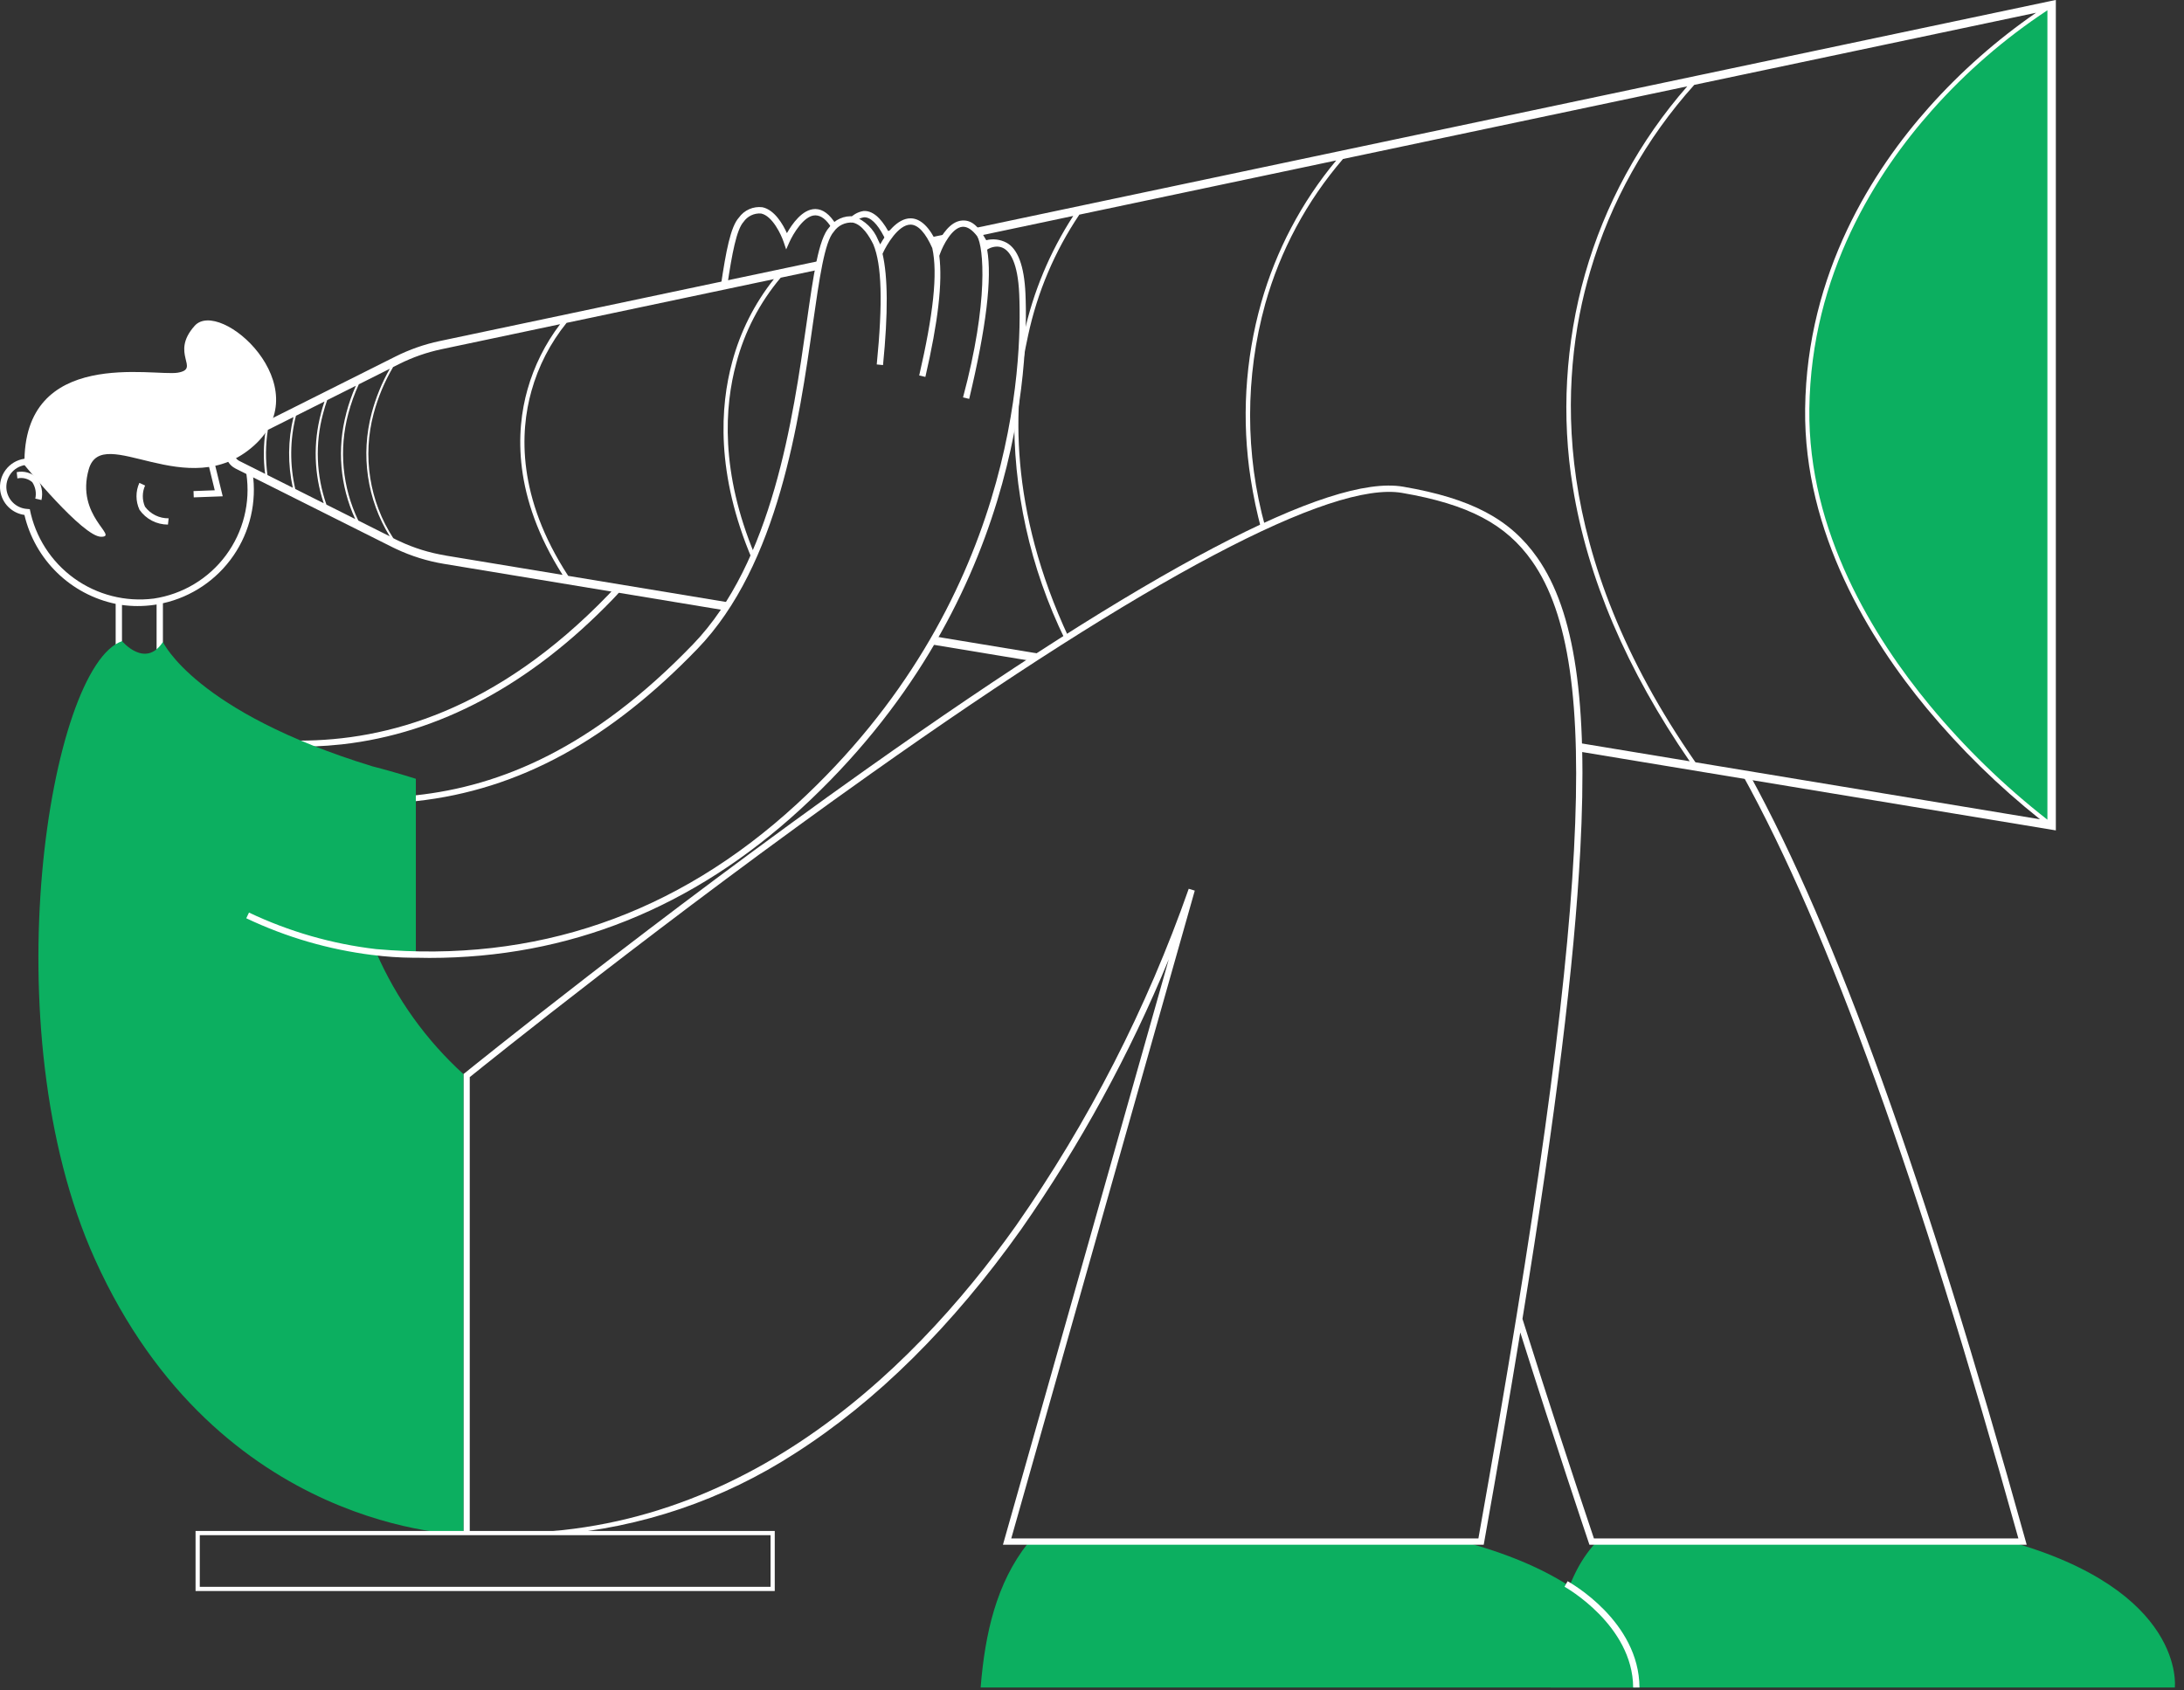 <svg width="177" height="137" viewBox="0 0 177 137" fill="none" xmlns="http://www.w3.org/2000/svg">
<rect x="0" y="0" width="177" height="137" fill="#333333" stroke="none"/>
<path d="M1.966 37.19C2.002 37.184 2.038 37.181 2.073 37.178C2.573 35.383 3.594 33.777 5.007 32.562C6.42 31.347 8.161 30.578 10.011 30.353C11.861 30.127 13.736 30.454 15.4 31.294C17.063 32.134 18.441 33.447 19.358 35.069C19.233 35.234 19.136 35.417 19.069 35.611C18.318 34.163 17.185 32.947 15.793 32.097C14.4 31.247 12.801 30.796 11.169 30.791C10.724 30.791 10.28 30.825 9.84 30.89C8.133 31.146 6.537 31.891 5.245 33.035C3.953 34.179 3.021 35.673 2.561 37.337C2.395 37.34 2.231 37.371 2.076 37.429C2.077 37.517 2.084 37.604 2.097 37.691L2.042 37.697C1.572 37.767 1.149 38.021 0.866 38.402C0.584 38.784 0.464 39.263 0.533 39.733C0.592 40.118 0.775 40.475 1.054 40.748C1.333 41.02 1.694 41.195 2.081 41.245C2.215 41.26 2.366 41.269 2.415 41.276C2.859 43.531 4.144 45.534 6.008 46.88C7.873 48.225 10.179 48.812 12.46 48.523C14.798 48.175 16.902 46.913 18.31 45.014C19.718 43.115 20.313 40.735 19.966 38.397C19.949 38.286 19.929 38.175 19.908 38.063C20.08 38.157 20.267 38.221 20.46 38.254C20.46 38.276 20.469 38.299 20.472 38.322C20.823 40.678 20.268 43.079 18.919 45.042C17.57 47.005 15.528 48.385 13.203 48.902V52.889H12.691V49.002C12.639 49.011 12.591 49.021 12.534 49.028C12.073 49.096 11.608 49.13 11.143 49.129C10.722 49.129 10.302 49.099 9.886 49.041V52.885H9.374V48.952C7.583 48.578 5.936 47.702 4.627 46.425C3.317 45.148 2.399 43.524 1.98 41.743C1.488 41.675 1.032 41.449 0.68 41.099C0.327 40.75 0.097 40.295 0.024 39.804C-0.065 39.2 0.09 38.586 0.454 38.096C0.818 37.605 1.362 37.279 1.966 37.19Z" fill="white"/>
<path d="M16.521 33.963L18.05 40.232L15.702 40.319L15.683 39.808L17.404 39.744L16.024 34.085L16.521 33.963Z" fill="white"/>
<path d="M13.667 42.016L13.612 42.525C13.159 42.526 12.713 42.418 12.311 42.209C11.909 42 11.564 41.696 11.305 41.325C11.147 40.983 11.063 40.612 11.062 40.235C11.06 39.859 11.139 39.486 11.294 39.144L11.759 39.359C11.638 39.628 11.575 39.919 11.574 40.214C11.572 40.509 11.632 40.801 11.75 41.072C11.972 41.37 12.261 41.611 12.594 41.775C12.928 41.94 13.296 42.022 13.667 42.016Z" fill="white"/>
<path d="M1.409 38.783L1.354 38.275C1.647 38.213 1.95 38.225 2.238 38.308C2.525 38.392 2.788 38.545 3.002 38.754C3.184 39.008 3.31 39.298 3.371 39.604C3.433 39.911 3.43 40.227 3.361 40.532L2.861 40.422C2.911 40.195 2.916 39.961 2.875 39.733C2.833 39.504 2.746 39.287 2.619 39.093C2.457 38.948 2.262 38.845 2.052 38.791C1.841 38.737 1.621 38.735 1.409 38.783Z" fill="white"/>
<path d="M125.663 136.794H176.257C176.257 136.794 177.188 128.918 162.682 124.911L129.282 125.111C126.67 127.966 125.998 132.404 125.663 136.794Z" fill="#0CAF60"/>
<path d="M79.475 136.794H132.613C132.613 136.794 133.591 128.918 118.355 124.911L83.298 125.111C80.756 128.336 79.827 132.404 79.475 136.794Z" fill="#0CAF60"/>
<path d="M132.358 136.796H132.87C132.838 131.434 127.28 128.31 127.043 128.179L126.796 128.627C126.852 128.656 132.328 131.738 132.358 136.796Z" fill="white"/>
<path d="M166.271 66.766V0.419L166.148 0.444C160.194 4.305 147.235 14.774 146.466 33.136C146.466 33.135 145.573 51.434 166.271 66.766Z" fill="#0CAF60"/>
<path d="M69.364 17.948L69.349 17.942L68.828 17.873C68.797 17.873 68.767 17.873 68.737 17.873C68.883 17.667 69.069 17.493 69.284 17.361C69.499 17.229 69.738 17.142 69.988 17.105C70.677 17.061 71.355 17.605 71.981 18.727C72.173 18.654 72.376 18.613 72.581 18.605C72.422 18.778 72.293 18.976 72.199 19.191C72.13 19.214 72.063 19.243 71.999 19.278L71.766 19.418L71.641 19.177C71.093 18.122 70.541 17.585 70.021 17.616C69.77 17.648 69.539 17.765 69.364 17.948Z" fill="white"/>
<path d="M60.26 17.986C59.693 18.61 59.328 20.551 58.943 23.132C58.768 23.121 58.592 23.133 58.42 23.168C58.834 20.368 59.211 18.379 59.881 17.642C60.093 17.342 60.383 17.106 60.718 16.957C61.054 16.809 61.425 16.755 61.789 16.8C62.777 17.006 63.453 18.19 63.775 18.9C64.182 18.177 65.029 16.945 66.069 16.945H66.1C66.7 16.959 67.254 17.379 67.75 18.194C67.637 18.265 67.534 18.35 67.444 18.447C67.429 18.461 67.417 18.476 67.402 18.49C66.982 17.784 66.536 17.467 66.088 17.457H66.069C65.149 17.457 64.251 19.014 63.981 19.619L63.714 20.219L63.505 19.601C63.311 19.029 62.605 17.501 61.683 17.308C61.407 17.286 61.13 17.337 60.881 17.456C60.631 17.575 60.417 17.758 60.26 17.986Z" fill="white"/>
<path d="M18.699 59.557C20.54 59.873 22.404 60.033 24.271 60.037C31.308 60.037 40.195 57.656 49.309 48.208C49.503 48.008 49.691 47.799 49.876 47.589C50.048 47.666 50.229 47.72 50.414 47.752C50.176 48.029 49.931 48.3 49.678 48.563C42.993 55.493 35.602 59.456 27.709 60.341C24.703 60.668 21.666 60.577 18.685 60.07C18.727 59.902 18.732 59.727 18.699 59.557Z" fill="white"/>
<path d="M37.653 86.997C37.807 86.872 53.262 74.367 70.258 62.323C93.123 46.123 107.746 38.423 113.717 39.453C119.239 40.404 122.388 42.071 124.589 45.208C127.635 49.551 128.709 56.869 128.072 68.939C127.585 78.15 126.106 90.214 123.386 106.911C125.443 113.449 127.5 119.727 129.178 124.711H163.578C155.456 95.543 148.228 75.49 141.203 62.778C141.395 62.806 141.591 62.803 141.783 62.769C148.814 75.584 156.045 95.706 164.161 124.898L164.251 125.222H128.813L128.755 125.048C128.493 124.272 126.067 117.054 123.209 108.012C122.355 113.218 121.382 118.867 120.284 125.012L120.246 125.223H81.282L94.722 77.766C91.55 85.47 87.544 92.803 82.774 99.634C77.198 107.484 71.024 113.603 64.422 117.82C58.612 121.585 51.957 123.845 45.056 124.398C44.89 124.357 44.719 124.336 44.548 124.336C43.336 124.336 42.126 124.407 40.914 124.395C39.828 124.385 38.74 124.221 37.654 124.295L37.559 124.232V87.071L37.653 86.997ZM38.07 124.153C58.985 125.709 73.687 111.538 82.348 99.348C88.231 90.926 92.938 81.742 96.339 72.048L96.829 72.196L81.957 124.71H119.816C124.528 98.32 126.916 81.11 127.562 68.91C128.193 56.963 127.148 49.743 124.171 45.5C122.057 42.487 119.004 40.881 113.631 39.956C107.88 38.966 92.985 46.843 70.556 62.737C54.268 74.28 39.395 86.247 38.07 87.316V124.153Z" fill="white"/>
<path d="M9.893 51.974C9.893 51.974 11.774 54.222 13.203 52.041C13.203 52.041 15.803 57.711 30.166 62.117C31.303 62.41 32.482 62.748 33.703 63.132V77.456L30.485 77.2C32.12 80.954 34.531 84.319 37.56 87.074V124.388C37.56 124.388 17.727 124.305 7.696 102.088C-0.793 83.288 4.041 53.983 9.893 51.974Z" fill="#0CAF60"/>
<path d="M30.175 77.415C26.632 76.976 23.182 75.97 19.958 74.437L20.18 73.976C23.428 75.52 26.908 76.521 30.48 76.938C43.38 78.079 54.805 74.159 64.554 65.201C82.281 48.911 82.849 29.413 82.601 23.825C82.487 21.274 81.851 20.406 81.336 20.125C81.17 20.035 80.984 19.989 80.795 19.99C80.559 19.993 80.328 20.053 80.12 20.165L80.003 20.235C80.412 22.535 79.929 26.535 78.547 32.335L78.047 32.216C80.141 24.416 79.714 20.03 79.192 19.147C78.792 18.621 78.392 18.36 78.012 18.384C77.147 18.44 76.412 19.94 76.205 20.514L76.125 20.735C76.396 22.909 76.025 26.1 74.996 30.553L74.496 30.438C75.626 25.538 76.016 22.178 75.555 20.109C75.014 18.881 74.415 18.226 73.813 18.209H73.792C72.8 18.209 71.835 19.879 71.546 20.528L71.525 20.574C71.954 22.434 71.987 25.332 71.564 29.595L71.055 29.544C71.555 24.503 71.46 21.455 70.781 19.819C70.456 19.148 69.874 18.203 69.113 18.044C68.814 18.021 68.515 18.077 68.245 18.206C67.975 18.336 67.744 18.535 67.575 18.782C66.827 19.605 66.408 22.55 65.875 26.282C64.769 34.048 63.098 45.782 56.53 52.591C49.464 59.916 42.135 64.03 33.7 64.946V64.47C40.566 63.725 48.027 60.67 56.16 52.235C62.613 45.546 64.27 33.909 65.367 26.209C65.932 22.244 66.34 19.379 67.194 18.44C67.419 18.122 67.725 17.871 68.081 17.714C68.437 17.556 68.829 17.498 69.216 17.545C69.652 17.708 70.049 17.959 70.383 18.284C70.717 18.608 70.98 18.998 71.155 19.429V19.435C71.223 19.568 71.284 19.695 71.335 19.808C71.766 19.036 72.689 17.68 73.82 17.699C74.62 17.718 75.341 18.416 75.965 19.777C76.312 19.068 77.014 17.936 77.975 17.877C78.713 17.828 79.261 18.272 79.928 19.472C80.481 19.335 81.064 19.406 81.568 19.672C82.489 20.172 83.007 21.557 83.107 23.802C83.358 29.446 82.785 49.138 64.895 65.578C56.143 73.62 46.065 77.654 34.795 77.653C34.448 77.653 34.095 77.647 33.748 77.638C33.687 77.638 33.578 77.638 33.448 77.638C32.354 77.629 31.261 77.554 30.176 77.413L30.175 77.415Z" fill="white"/>
<path d="M76.207 19.778L75.596 19.907C75.538 19.674 75.423 19.459 75.262 19.28L76.562 19.005C76.389 19.234 76.268 19.498 76.207 19.778Z" fill="white"/>
<path d="M19.089 35.398L32.058 28.898C33.191 28.33 34.392 27.91 35.631 27.648L66.378 21.158C66.293 21.393 66.242 21.638 66.227 21.887L63.27 22.511C61.569 24.527 60.34 26.896 59.67 29.446C58.719 32.939 58.364 38.246 61.17 44.976C61.081 45.078 61.004 45.191 60.942 45.311C58.003 38.385 58.366 32.922 59.342 29.337C59.996 26.892 61.145 24.608 62.719 22.626L45.919 26.172C44.601 27.801 43.631 29.683 43.069 31.701C42.134 35.032 41.907 40.318 46.049 46.682L59.112 48.843C58.976 49.038 58.874 49.256 58.812 49.486L35.976 45.708C34.632 45.486 33.326 45.078 32.094 44.497C32.015 44.461 31.936 44.423 31.857 44.384L19.082 37.979C18.843 37.859 18.642 37.675 18.501 37.448C18.361 37.22 18.286 36.958 18.286 36.691C18.286 36.423 18.361 36.161 18.501 35.933C18.642 35.706 18.843 35.522 19.082 35.402L19.089 35.398ZM21.672 38.507L23.732 39.54C23.314 37.65 23.331 35.69 23.784 33.808L21.708 34.849C21.518 36.06 21.508 37.292 21.677 38.506L21.672 38.507ZM28.061 33.496C28.26 32.735 28.521 31.991 28.839 31.272L26.516 32.437C26.393 32.789 26.278 33.157 26.177 33.546C25.53 35.971 25.626 38.535 26.454 40.905L28.787 42.075C27.553 39.387 27.298 36.352 28.066 33.496H28.061ZM29.034 42.196L31.586 43.476C30.676 41.999 30.077 40.352 29.825 38.636C29.573 36.92 29.674 35.17 30.121 33.494C30.455 32.236 30.948 31.026 31.59 29.894L29.08 31.153C28.726 31.927 28.439 32.73 28.223 33.553C27.453 36.44 27.743 39.507 29.039 42.198L29.034 42.196ZM26.013 33.496C26.099 33.166 26.195 32.85 26.298 32.546L23.984 33.706C23.492 35.651 23.474 37.686 23.93 39.639L26.235 40.795C25.448 38.436 25.373 35.898 26.018 33.496H26.013ZM36.094 45.031L45.594 46.603C41.553 40.241 41.8 34.945 42.746 31.589C43.287 29.669 44.186 27.867 45.394 26.28L35.768 28.312C34.586 28.562 33.441 28.963 32.36 29.504L31.86 29.753C31.164 30.937 30.632 32.211 30.279 33.538C29.825 35.237 29.732 37.012 30.006 38.749C30.28 40.487 30.915 42.147 31.87 43.624L32.063 43.724L32.155 43.769C32.228 43.805 32.3 43.84 32.379 43.875C33.559 44.43 34.812 44.817 36.099 45.026L36.094 45.031ZM19.394 37.365L21.485 38.413C21.338 37.26 21.35 36.092 21.519 34.942L19.394 36.007C19.268 36.07 19.162 36.167 19.088 36.287C19.014 36.407 18.975 36.545 18.975 36.685C18.975 36.826 19.014 36.964 19.088 37.084C19.162 37.204 19.268 37.301 19.394 37.364V37.365Z" fill="white"/>
<path d="M84.397 53.022C84.076 53.121 83.793 53.316 83.585 53.579L75.37 52.22C75.504 52.025 75.601 51.806 75.658 51.576L84.397 53.022Z" fill="white"/>
<path d="M82.204 33.218C82.285 32.841 82.336 32.457 82.355 32.071C82.421 31.034 82.87 30.002 82.847 28.919C82.844 28.703 82.808 28.489 82.739 28.284C82.816 27.873 82.898 27.476 82.985 27.092C83.726 23.681 85.08 20.433 86.979 17.504L79.568 19.068C79.401 18.829 79.177 18.636 78.915 18.508L166.08 0.108L166.614 -0.003V67.315L127.781 60.889C127.811 60.658 127.806 60.424 127.765 60.195L136.939 61.713C131.839 54.307 128.651 46.837 127.47 39.499C126.519 33.734 126.857 27.829 128.46 22.209C130.063 16.59 132.891 11.396 136.741 6.999L108.841 12.888C105.909 16.294 103.759 20.301 102.541 24.627C100.903 30.545 100.903 36.797 102.541 42.715C102.428 42.765 102.32 42.826 102.219 42.897C101.862 41.562 101.577 40.209 101.366 38.843C100.608 34.069 100.897 29.186 102.215 24.534C103.414 20.31 105.485 16.383 108.292 13.006L87.474 17.4C85.479 20.367 84.07 23.688 83.323 27.184C82.087 32.656 81.733 41.216 86.612 51.675C86.507 51.721 86.406 51.777 86.312 51.843C83.478 46.051 82.069 39.665 82.204 33.218ZM165.915 0.843C162.467 3.119 159.331 5.836 156.587 8.925C152.122 13.939 146.771 22.21 146.636 33.14C146.512 43.113 151.88 51.724 156.404 57.192C159.238 60.61 162.432 63.714 165.93 66.448V0.841L165.915 0.843ZM128.889 21.95C126.262 30.783 125.622 44.85 137.406 61.794L165.333 66.415C161.971 63.737 158.893 60.722 156.147 57.415C151.583 51.902 146.17 43.215 146.295 33.135C146.432 22.095 151.833 13.748 156.34 8.689C158.915 5.802 161.826 3.232 165.01 1.034L137.31 6.88C133.412 11.211 130.535 16.361 128.889 21.95Z" fill="white"/>
<path d="M8.19 43.512C9.676 43.512 6.097 41.843 7.196 38.035C8.295 34.227 15.215 40.928 20.576 36.127C25.937 31.326 17.819 24.127 15.776 26.411C13.733 28.695 16.293 29.889 14.406 30.211C12.519 30.533 1.815 28.09 1.982 37.695C1.98 37.699 6.704 43.508 8.19 43.512Z" fill="white"/>
<path d="M15.849 128.974H62.789V124.106H15.849V128.974ZM62.449 128.633H16.191V124.447H62.449V128.633Z" fill="white"/>
</svg>
